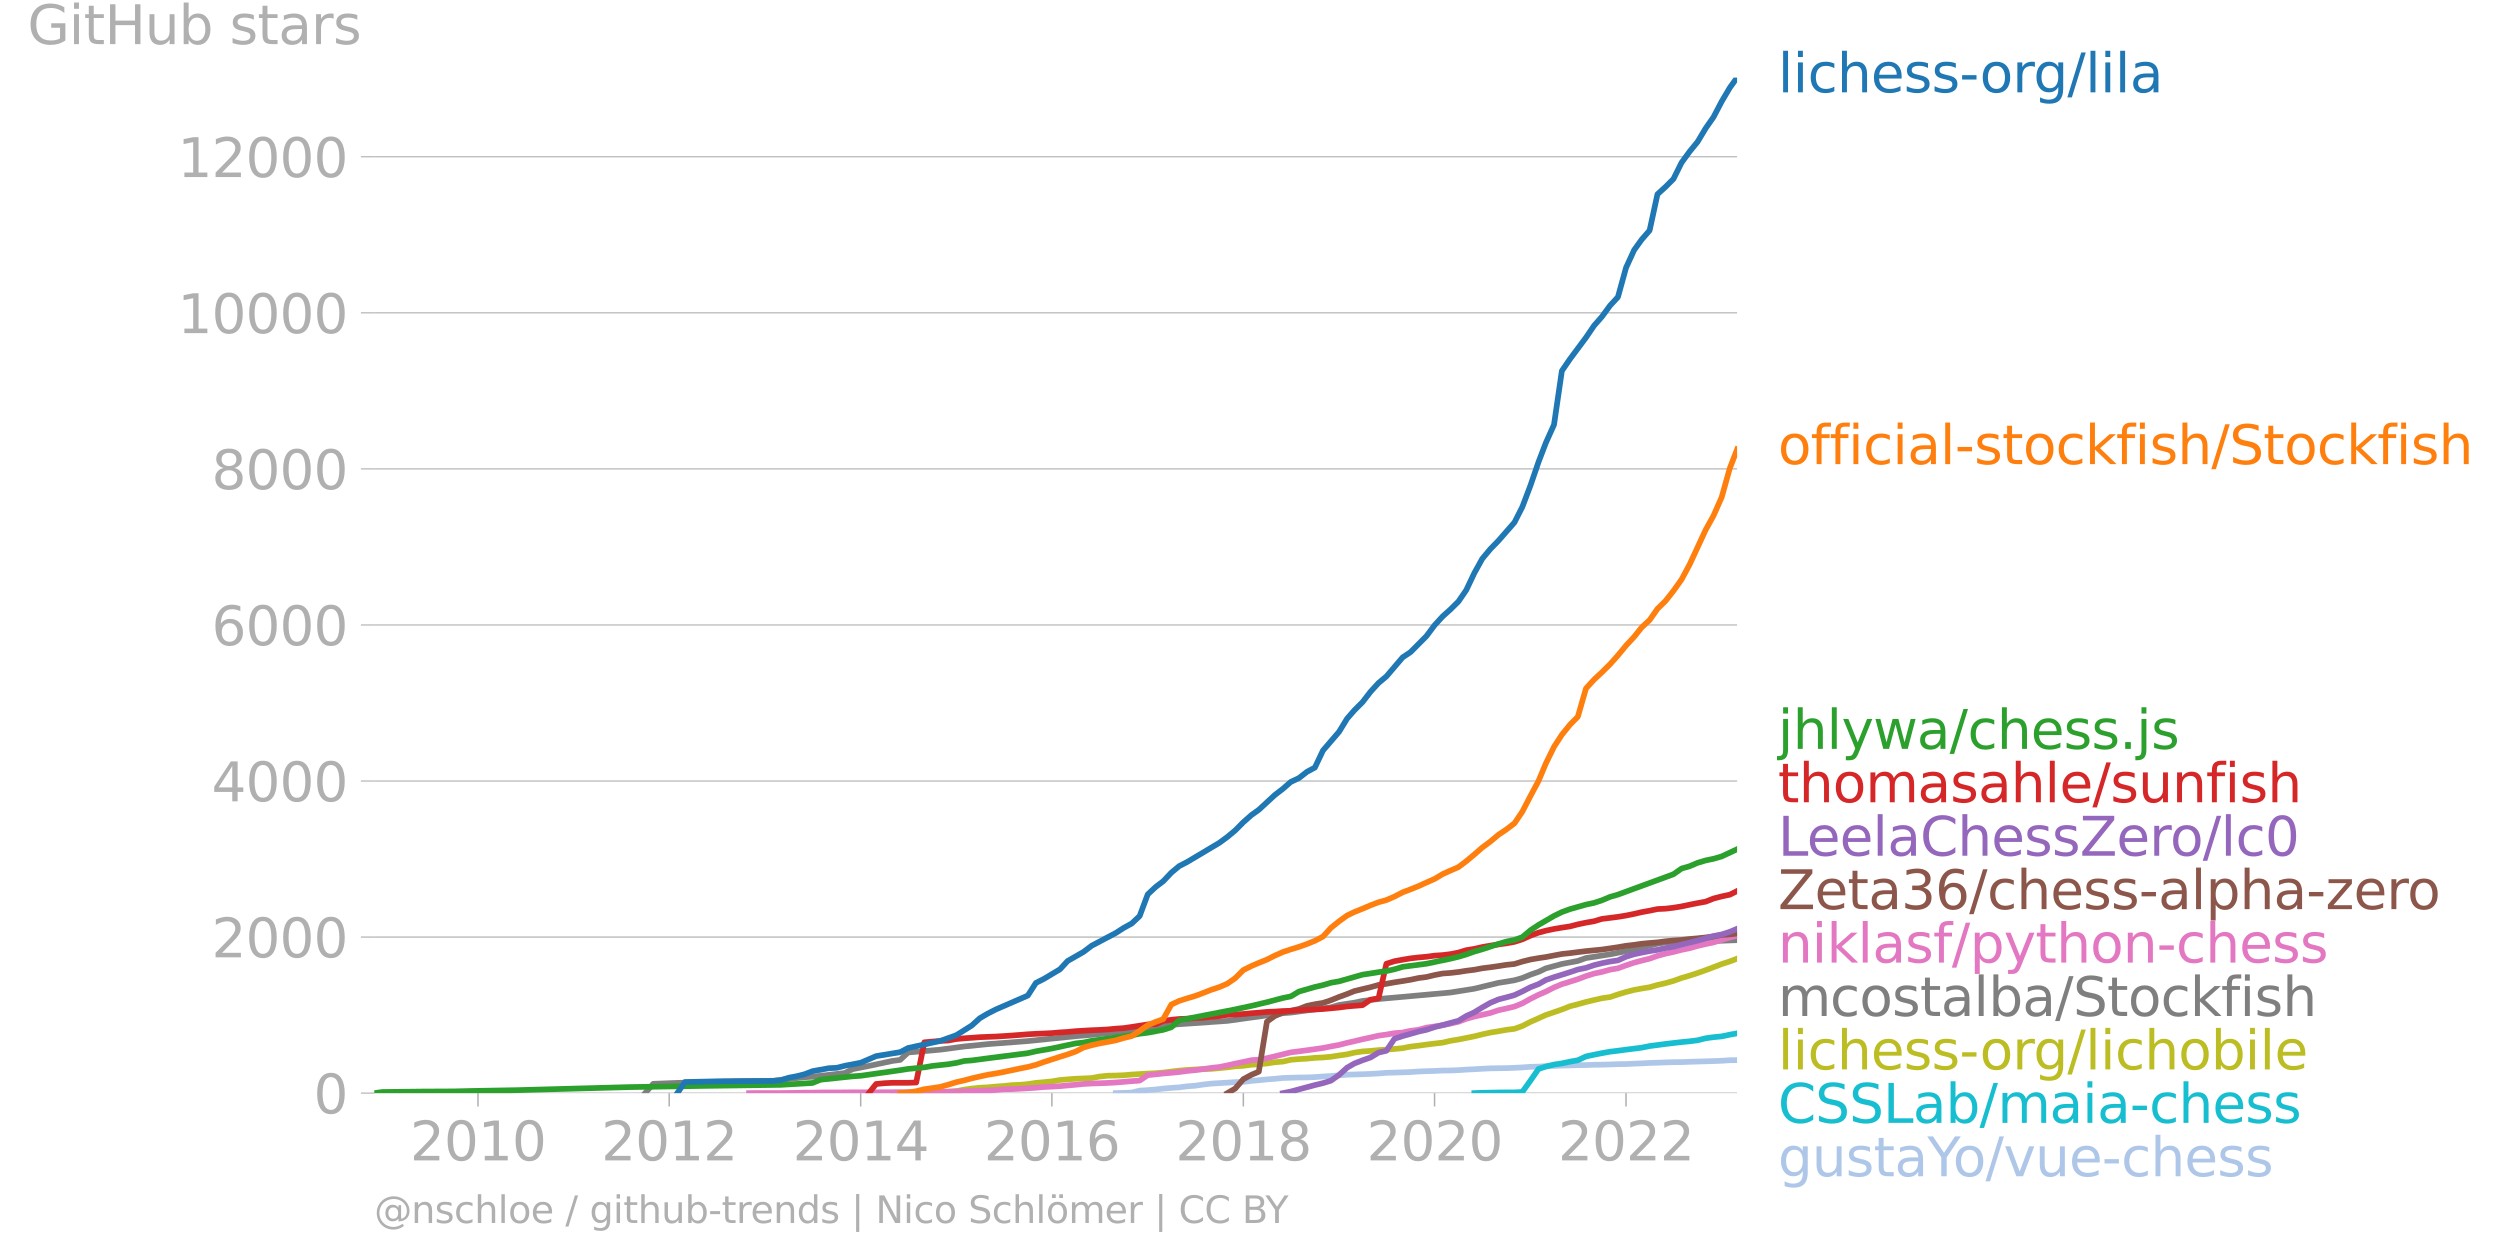 <svg xmlns="http://www.w3.org/2000/svg" xmlns:xlink="http://www.w3.org/1999/xlink" width="873.479" height="439.962" viewBox="0 0 655.109 329.972"><defs><style>*{stroke-linejoin:round;stroke-linecap:butt}</style></defs><g id="figure_1"><path id="patch_1" d="M0 329.972h655.109V0H0v329.972z" style="fill:none"/><g id="axes_1"><path id="patch_2" d="M98.073 286.445h357.12V20.333H98.073v266.112z" style="fill:none"/><g id="matplotlib.axis_1"><g id="xtick_1"><g id="line2d_1"><defs><path id="m2361d79cf8" d="M0 0v3.5" style="stroke:#b0b0b0;stroke-width:.4"/></defs><use xlink:href="#m2361d79cf8" x="125.254" y="286.445" style="fill:#b0b0b0;stroke:#b0b0b0;stroke-width:.4"/></g><g id="text_1" style="fill:#b0b0b0" transform="matrix(.14 0 0 -.14 107.439 304.082)"><defs><path id="DejaVuSans-32" d="M1228 531h2203V0H469v531q359 372 979 998 621 627 780 809 303 340 423 576 121 236 121 464 0 372-261 606-261 235-680 235-297 0-627-103-329-103-704-313v638q381 153 712 231 332 78 607 78 725 0 1156-363 431-362 431-968 0-288-108-546-107-257-392-607-78-91-497-524-418-433-1181-1211z" transform="scale(.016)"/><path id="DejaVuSans-30" d="M2034 4250q-487 0-733-480-245-479-245-1442 0-959 245-1439 246-480 733-480 491 0 736 480 246 480 246 1439 0 963-246 1442-245 480-736 480zm0 500q785 0 1199-621 414-620 414-1801 0-1178-414-1799Q2819-91 2034-91q-784 0-1198 620-414 621-414 1799 0 1181 414 1801 414 621 1198 621z" transform="scale(.016)"/><path id="DejaVuSans-31" d="M794 531h1031v3560L703 3866v575l1116 225h631V531h1031V0H794v531z" transform="scale(.016)"/></defs><use xlink:href="#DejaVuSans-32"/><use xlink:href="#DejaVuSans-30" x="63.623"/><use xlink:href="#DejaVuSans-31" x="127.246"/><use xlink:href="#DejaVuSans-30" x="190.869"/></g></g><g id="xtick_2"><use xlink:href="#m2361d79cf8" id="line2d_2" x="175.359" y="286.445" style="fill:#b0b0b0;stroke:#b0b0b0;stroke-width:.4"/><g id="text_2" style="fill:#b0b0b0" transform="matrix(.14 0 0 -.14 157.544 304.082)"><use xlink:href="#DejaVuSans-32"/><use xlink:href="#DejaVuSans-30" x="63.623"/><use xlink:href="#DejaVuSans-31" x="127.246"/><use xlink:href="#DejaVuSans-32" x="190.869"/></g></g><g id="xtick_3"><use xlink:href="#m2361d79cf8" id="line2d_3" x="225.533" y="286.445" style="fill:#b0b0b0;stroke:#b0b0b0;stroke-width:.4"/><g id="text_3" style="fill:#b0b0b0" transform="matrix(.14 0 0 -.14 207.718 304.082)"><defs><path id="DejaVuSans-34" d="M2419 4116 825 1625h1594v2491zm-166 550h794V1625h666v-525h-666V0h-628v1100H313v609l1940 2957z" transform="scale(.016)"/></defs><use xlink:href="#DejaVuSans-32"/><use xlink:href="#DejaVuSans-30" x="63.623"/><use xlink:href="#DejaVuSans-31" x="127.246"/><use xlink:href="#DejaVuSans-34" x="190.869"/></g></g><g id="xtick_4"><use xlink:href="#m2361d79cf8" id="line2d_4" x="275.638" y="286.445" style="fill:#b0b0b0;stroke:#b0b0b0;stroke-width:.4"/><g id="text_4" style="fill:#b0b0b0" transform="matrix(.14 0 0 -.14 257.823 304.082)"><defs><path id="DejaVuSans-36" d="M2113 2584q-425 0-674-291-248-290-248-796 0-503 248-796 249-292 674-292t673 292q248 293 248 796 0 506-248 796-248 291-673 291zm1253 1979v-575q-238 112-480 171-242 60-480 60-625 0-955-422-329-422-376-1275 184 272 462 417 279 145 613 145 703 0 1111-427 408-426 408-1160 0-719-425-1154Q2819-91 2113-91q-810 0-1238 620-428 621-428 1799 0 1106 525 1764t1409 658q238 0 480-47t505-140z" transform="scale(.016)"/></defs><use xlink:href="#DejaVuSans-32"/><use xlink:href="#DejaVuSans-30" x="63.623"/><use xlink:href="#DejaVuSans-31" x="127.246"/><use xlink:href="#DejaVuSans-36" x="190.869"/></g></g><g id="xtick_5"><use xlink:href="#m2361d79cf8" id="line2d_5" x="325.812" y="286.445" style="fill:#b0b0b0;stroke:#b0b0b0;stroke-width:.4"/><g id="text_5" style="fill:#b0b0b0" transform="matrix(.14 0 0 -.14 307.997 304.082)"><defs><path id="DejaVuSans-38" d="M2034 2216q-450 0-708-241-257-241-257-662 0-422 257-663 258-241 708-241t709 242q260 243 260 662 0 421-258 662-257 241-711 241zm-631 268q-406 100-633 378-226 279-226 679 0 559 398 884 399 325 1092 325 697 0 1094-325t397-884q0-400-227-679-226-278-629-378 456-106 710-416 255-309 255-755 0-679-414-1042Q2806-91 2034-91q-771 0-1186 362-414 363-414 1042 0 446 256 755 257 310 713 416zm-231 997q0-362 226-565 227-203 636-203 407 0 636 203 230 203 230 565 0 363-230 566-229 203-636 203-409 0-636-203-226-203-226-566z" transform="scale(.016)"/></defs><use xlink:href="#DejaVuSans-32"/><use xlink:href="#DejaVuSans-30" x="63.623"/><use xlink:href="#DejaVuSans-31" x="127.246"/><use xlink:href="#DejaVuSans-38" x="190.869"/></g></g><g id="xtick_6"><use xlink:href="#m2361d79cf8" id="line2d_6" x="375.917" y="286.445" style="fill:#b0b0b0;stroke:#b0b0b0;stroke-width:.4"/><g id="text_6" style="fill:#b0b0b0" transform="matrix(.14 0 0 -.14 358.102 304.082)"><use xlink:href="#DejaVuSans-32"/><use xlink:href="#DejaVuSans-30" x="63.623"/><use xlink:href="#DejaVuSans-32" x="127.246"/><use xlink:href="#DejaVuSans-30" x="190.869"/></g></g><g id="xtick_7"><use xlink:href="#m2361d79cf8" id="line2d_7" x="426.091" y="286.445" style="fill:#b0b0b0;stroke:#b0b0b0;stroke-width:.4"/><g id="text_7" style="fill:#b0b0b0" transform="matrix(.14 0 0 -.14 408.276 304.082)"><use xlink:href="#DejaVuSans-32"/><use xlink:href="#DejaVuSans-30" x="63.623"/><use xlink:href="#DejaVuSans-32" x="127.246"/><use xlink:href="#DejaVuSans-32" x="190.869"/></g></g></g><g id="matplotlib.axis_2"><g id="ytick_1"><path id="line2d_8" d="M98.073 286.445h357.12" clip-path="url(#p857002153f)" style="fill:none;stroke:#b0b0b0;stroke-width:.3;stroke-linecap:square"/><g id="line2d_9"><defs><path id="m595466021c" d="M0 0h-3.5" style="stroke:#b0b0b0;stroke-width:.3"/></defs><use xlink:href="#m595466021c" x="98.073" y="286.445" style="fill:#b0b0b0;stroke:#b0b0b0;stroke-width:.3"/></g><use xlink:href="#DejaVuSans-30" id="text_8" style="fill:#b0b0b0" transform="matrix(.14 0 0 -.14 82.166 291.764)"/></g><g id="ytick_2"><path id="line2d_10" d="M98.073 245.552h357.12" clip-path="url(#p857002153f)" style="fill:none;stroke:#b0b0b0;stroke-width:.3;stroke-linecap:square"/><use xlink:href="#m595466021c" id="line2d_11" x="98.073" y="245.552" style="fill:#b0b0b0;stroke:#b0b0b0;stroke-width:.3"/><g id="text_9" style="fill:#b0b0b0" transform="matrix(.14 0 0 -.14 55.443 250.87)"><use xlink:href="#DejaVuSans-32"/><use xlink:href="#DejaVuSans-30" x="63.623"/><use xlink:href="#DejaVuSans-30" x="127.246"/><use xlink:href="#DejaVuSans-30" x="190.869"/></g></g><g id="ytick_3"><path id="line2d_12" d="M98.073 204.658h357.12" clip-path="url(#p857002153f)" style="fill:none;stroke:#b0b0b0;stroke-width:.3;stroke-linecap:square"/><use xlink:href="#m595466021c" id="line2d_13" x="98.073" y="204.658" style="fill:#b0b0b0;stroke:#b0b0b0;stroke-width:.3"/><g id="text_10" style="fill:#b0b0b0" transform="matrix(.14 0 0 -.14 55.443 209.977)"><use xlink:href="#DejaVuSans-34"/><use xlink:href="#DejaVuSans-30" x="63.623"/><use xlink:href="#DejaVuSans-30" x="127.246"/><use xlink:href="#DejaVuSans-30" x="190.869"/></g></g><g id="ytick_4"><path id="line2d_14" d="M98.073 163.765h357.12" clip-path="url(#p857002153f)" style="fill:none;stroke:#b0b0b0;stroke-width:.3;stroke-linecap:square"/><use xlink:href="#m595466021c" id="line2d_15" x="98.073" y="163.765" style="fill:#b0b0b0;stroke:#b0b0b0;stroke-width:.3"/><g id="text_11" style="fill:#b0b0b0" transform="matrix(.14 0 0 -.14 55.443 169.084)"><use xlink:href="#DejaVuSans-36"/><use xlink:href="#DejaVuSans-30" x="63.623"/><use xlink:href="#DejaVuSans-30" x="127.246"/><use xlink:href="#DejaVuSans-30" x="190.869"/></g></g><g id="ytick_5"><path id="line2d_16" d="M98.073 122.872h357.12" clip-path="url(#p857002153f)" style="fill:none;stroke:#b0b0b0;stroke-width:.3;stroke-linecap:square"/><use xlink:href="#m595466021c" id="line2d_17" x="98.073" y="122.872" style="fill:#b0b0b0;stroke:#b0b0b0;stroke-width:.3"/><g id="text_12" style="fill:#b0b0b0" transform="matrix(.14 0 0 -.14 55.443 128.191)"><use xlink:href="#DejaVuSans-38"/><use xlink:href="#DejaVuSans-30" x="63.623"/><use xlink:href="#DejaVuSans-30" x="127.246"/><use xlink:href="#DejaVuSans-30" x="190.869"/></g></g><g id="ytick_6"><path id="line2d_18" d="M98.073 81.979h357.12" clip-path="url(#p857002153f)" style="fill:none;stroke:#b0b0b0;stroke-width:.3;stroke-linecap:square"/><use xlink:href="#m595466021c" id="line2d_19" x="98.073" y="81.979" style="fill:#b0b0b0;stroke:#b0b0b0;stroke-width:.3"/><g id="text_13" style="fill:#b0b0b0" transform="matrix(.14 0 0 -.14 46.536 87.298)"><use xlink:href="#DejaVuSans-31"/><use xlink:href="#DejaVuSans-30" x="63.623"/><use xlink:href="#DejaVuSans-30" x="127.246"/><use xlink:href="#DejaVuSans-30" x="190.869"/><use xlink:href="#DejaVuSans-30" x="254.492"/></g></g><g id="ytick_7"><path id="line2d_20" d="M98.073 41.086h357.12" clip-path="url(#p857002153f)" style="fill:none;stroke:#b0b0b0;stroke-width:.3;stroke-linecap:square"/><use xlink:href="#m595466021c" id="line2d_21" x="98.073" y="41.086" style="fill:#b0b0b0;stroke:#b0b0b0;stroke-width:.3"/><g id="text_14" style="fill:#b0b0b0" transform="matrix(.14 0 0 -.14 46.536 46.405)"><use xlink:href="#DejaVuSans-31"/><use xlink:href="#DejaVuSans-32" x="63.623"/><use xlink:href="#DejaVuSans-30" x="127.246"/><use xlink:href="#DejaVuSans-30" x="190.869"/><use xlink:href="#DejaVuSans-30" x="254.492"/></g></g><g id="text_15" style="fill:#b0b0b0" transform="matrix(.14 0 0 -.14 7.2 11.563)"><defs><path id="DejaVuSans-47" d="M3809 666v1253H2778v519h1656V434q-365-259-806-392-440-133-940-133-1094 0-1712 639-617 640-617 1780 0 1144 617 1783 618 639 1712 639 456 0 867-113 411-112 758-331v-672q-350 297-744 447t-828 150q-857 0-1287-478-429-478-429-1425 0-944 429-1422 430-478 1287-478 334 0 596 58 263 58 472 180z" transform="scale(.016)"/><path id="DejaVuSans-69" d="M603 3500h575V0H603v3500zm0 1363h575v-729H603v729z" transform="scale(.016)"/><path id="DejaVuSans-74" d="M1172 4494v-994h1184v-447H1172V1153q0-428 117-550t477-122h590V0h-590q-666 0-919 248-253 249-253 905v1900H172v447h422v994h578z" transform="scale(.016)"/><path id="DejaVuSans-48" d="M628 4666h631V2753h2294v1913h631V0h-631v2222H1259V0H628v4666z" transform="scale(.016)"/><path id="DejaVuSans-75" d="M544 1381v2119h575V1403q0-497 193-746 194-248 582-248 465 0 735 297 271 297 271 810v1984h575V0h-575v538q-209-319-486-474-276-155-642-155-603 0-916 375-312 375-312 1097zm1447 2203z" transform="scale(.016)"/><path id="DejaVuSans-62" d="M3116 1747q0 634-261 995t-717 361q-457 0-718-361t-261-995q0-634 261-995t718-361q456 0 717 361t261 995zM1159 2969q182 312 458 463 277 152 661 152 638 0 1036-506 399-506 399-1331T3314 415Q2916-91 2278-91q-384 0-661 152-276 152-458 464V0H581v4863h578V2969z" transform="scale(.016)"/><path id="DejaVuSans-73" d="M2834 3397v-544q-243 125-506 187-262 63-544 63-428 0-642-131t-214-394q0-200 153-314t616-217l197-44q612-131 870-370t258-667q0-488-386-773Q2250-91 1575-91q-281 0-586 55T347 128v594q319-166 628-249 309-82 613-82 406 0 624 139 219 139 219 392 0 234-158 359-157 125-692 241l-200 47q-534 112-772 345-237 233-237 639 0 494 350 762 350 269 994 269 318 0 599-47 282-46 519-140z" transform="scale(.016)"/><path id="DejaVuSans-61" d="M2194 1759q-697 0-966-159t-269-544q0-306 202-486 202-179 548-179 479 0 768 339t289 901v128h-572zm1147 238V0h-575v531q-197-318-491-470T1556-91q-537 0-855 302-317 302-317 808 0 590 395 890 396 300 1180 300h807v57q0 397-261 614t-733 217q-300 0-585-72-284-72-546-216v532q315 122 612 182 297 61 578 61 760 0 1135-394 375-393 375-1193z" transform="scale(.016)"/><path id="DejaVuSans-72" d="M2631 2963q-97 56-211 82-114 27-251 27-488 0-749-317t-261-911V0H581v3500h578v-544q182 319 472 473 291 155 707 155 59 0 131-8 72-7 159-23l3-590z" transform="scale(.016)"/></defs><use xlink:href="#DejaVuSans-47"/><use xlink:href="#DejaVuSans-69" x="77.49"/><use xlink:href="#DejaVuSans-74" x="105.273"/><use xlink:href="#DejaVuSans-48" x="144.482"/><use xlink:href="#DejaVuSans-75" x="219.678"/><use xlink:href="#DejaVuSans-62" x="283.057"/><use xlink:href="#DejaVuSans-20" x="346.533"/><use xlink:href="#DejaVuSans-73" x="378.32"/><use xlink:href="#DejaVuSans-74" x="430.42"/><use xlink:href="#DejaVuSans-61" x="469.629"/><use xlink:href="#DejaVuSans-72" x="530.908"/><use xlink:href="#DejaVuSans-73" x="572.021"/></g></g><path id="line2d_22" d="m292.385 286.445 2.06-.062 2.127-.081 2.06-.512 2.127-.122 2.128-.184 1.922-.225 2.128-.184 2.059-.143 2.127-.266 2.06-.164 2.127-.306 2.128-.246 2.06-.123 2.127-.122 2.059-.143 2.128-.062 2.128-.265 1.921-.164 2.128-.225 2.06-.143 2.127-.225 2.06-.061 2.127-.062 2.128-.02 2.059-.082 2.128-.163 2.059-.123 2.127-.184 2.128-.164 1.922-.061 2.128-.061 2.059-.082 2.128-.123 2.059-.163 2.128-.062 2.127-.061 2.06-.082 2.127-.143 2.06-.082 2.127-.061 2.128-.102 1.99-.02 2.128-.083 2.06-.143 2.127-.102 2.059-.123 2.128-.102 2.128-.04 2.059-.021 2.127-.082 2.06-.102 2.127-.164 2.128-.04 1.922-.144 2.128-.04 2.059-.103 2.128-.04 2.059-.062 2.127-.02 2.128-.082 2.06-.02 2.127-.062 2.06-.082 2.127-.02 2.128-.103 1.922-.082 2.127-.102 2.06-.061 2.127-.082 2.06-.061 2.127-.02 2.128-.082 2.059-.062 2.128-.061 2.059-.061 2.128-.082 2.127-.143 1.922-.02" clip-path="url(#p857002153f)" style="fill:none;stroke:#aec7e8;stroke-width:1.5;stroke-linecap:square"/><path id="line2d_23" d="m386.35 286.445 2.059-.082 2.128-.041 2.128-.04 2.059-.021h2.127l2.06-.123 2.127-2.965 2.128-3.067 1.922-.613 2.128-.532 2.059-.307 2.128-.45 2.059-.367 2.127-1.002 2.128-.45 2.06-.409 2.127-.388 2.06-.246 2.127-.286 2.128-.266 1.922-.245 2.127-.43 2.06-.265 2.127-.287 2.06-.245 2.127-.245 2.128-.205 2.059-.266 2.128-.531 2.059-.287 2.128-.204 2.127-.45 1.922-.347" clip-path="url(#p857002153f)" style="fill:none;stroke:#17becf;stroke-width:1.5;stroke-linecap:square"/><path id="line2d_24" d="m233.77 286.445 2.127-.082 2.059-.061 2.128-.041 2.128-.082 2.059-.062h2.127l2.06-.02 2.127-.164 2.128-.408 1.922-.266 2.128-.225 2.059-.102 2.127-.205 2.06-.143 2.127-.225 2.128-.082 2.06-.184 2.127-.327 2.06-.184 2.127-.204 2.128-.368 1.99-.164 2.128-.164 2.059-.081 2.128-.103 2.059-.388 2.128-.225 2.127-.04 2.06-.083 2.127-.184 2.06-.122 2.127-.123 2.128-.102 1.922-.164 2.128-.266 2.059-.245 2.127-.184 2.06-.123 2.127-.081 2.128-.082 2.06-.184 2.127-.205 2.059-.286 2.128-.123 2.128-.286 1.921-.123 2.128-.204 2.06-.327 2.127-.164 2.06-.47 2.127-.184 2.128-.123 2.059-.204 2.128-.102 2.059-.184 2.127-.328 2.128-.306 1.922-.45 2.128-.307 2.059-.143 2.128-.204 2.059-.123 2.128-.184 2.127-.205 2.06-.409 2.127-.245 2.06-.286 2.127-.266 2.128-.245 1.99-.47 2.128-.348 2.06-.41 2.127-.428 2.059-.512 2.128-.47 2.128-.347 2.059-.369 2.127-.265 2.06-.736 2.127-1.084 2.128-.94 1.922-.88 2.128-.715 2.059-.716 2.128-.838 2.059-.532 2.127-.593 2.128-.511 2.06-.47 2.127-.307 2.06-.695 2.127-.634 2.128-.552 1.922-.348 2.127-.347 2.06-.593 2.127-.491 2.06-.573 2.127-.776 2.128-.614 2.059-.675 2.128-.756 2.059-.777 2.128-.818 2.127-.695 1.922-.736" clip-path="url(#p857002153f)" style="fill:none;stroke:#bcbd22;stroke-width:1.5;stroke-linecap:square"/><g id="text_16" style="fill:#1f77b4" transform="matrix(.14 0 0 -.14 465.907 24.196)"><defs><path id="DejaVuSans-6c" d="M603 4863h575V0H603v4863z" transform="scale(.016)"/><path id="DejaVuSans-63" d="M3122 3366v-538q-244 135-489 202t-495 67q-560 0-870-355-309-354-309-995t309-996q310-354 870-354 250 0 495 67t489 202V134Q2881 22 2623-34q-257-57-548-57-791 0-1257 497-465 497-465 1341 0 856 470 1346 471 491 1290 491 265 0 518-55 253-54 491-163z" transform="scale(.016)"/><path id="DejaVuSans-68" d="M3513 2113V0h-575v2094q0 497-194 743-194 247-581 247-466 0-735-297-269-296-269-809V0H581v4863h578V2956q207 316 486 472 280 156 646 156 603 0 912-373 310-373 310-1098z" transform="scale(.016)"/><path id="DejaVuSans-65" d="M3597 1894v-281H953q38-594 358-905t892-311q331 0 642 81t618 244V178Q3153 47 2828-22t-659-69q-838 0-1327 487-489 488-489 1320 0 859 464 1363 464 505 1252 505 706 0 1117-455 411-454 411-1235zm-575 169q-6 471-264 752-258 282-683 282-481 0-770-272t-333-766l2050 4z" transform="scale(.016)"/><path id="DejaVuSans-2d" d="M313 2009h1684v-512H313v512z" transform="scale(.016)"/><path id="DejaVuSans-6f" d="M1959 3097q-462 0-731-361t-269-989q0-628 267-989 268-361 733-361 460 0 728 362 269 363 269 988 0 622-269 986-268 364-728 364zm0 487q750 0 1178-488 429-487 429-1349 0-859-429-1349Q2709-91 1959-91q-753 0-1180 489-426 490-426 1349 0 862 426 1349 427 488 1180 488z" transform="scale(.016)"/><path id="DejaVuSans-67" d="M2906 1791q0 625-258 968-257 344-723 344-462 0-720-344-258-343-258-968 0-622 258-966t720-344q466 0 723 344 258 344 258 966zm575-1357q0-893-397-1329-396-436-1215-436-303 0-572 45t-522 139v559q253-137 500-202 247-66 503-66 566 0 847 295t281 892v285q-178-310-456-463T1784 0Q1141 0 747 490 353 981 353 1791q0 812 394 1302 394 491 1037 491 388 0 666-153t456-462v531h575V434z" transform="scale(.016)"/><path id="DejaVuSans-2f" d="M1625 4666h531L531-594H0l1625 5260z" transform="scale(.016)"/></defs><use xlink:href="#DejaVuSans-6c"/><use xlink:href="#DejaVuSans-69" x="27.783"/><use xlink:href="#DejaVuSans-63" x="55.566"/><use xlink:href="#DejaVuSans-68" x="110.547"/><use xlink:href="#DejaVuSans-65" x="173.926"/><use xlink:href="#DejaVuSans-73" x="235.449"/><use xlink:href="#DejaVuSans-73" x="287.549"/><use xlink:href="#DejaVuSans-2d" x="339.648"/><use xlink:href="#DejaVuSans-6f" x="377.607"/><use xlink:href="#DejaVuSans-72" x="438.789"/><use xlink:href="#DejaVuSans-67" x="478.152"/><use xlink:href="#DejaVuSans-2f" x="541.629"/><use xlink:href="#DejaVuSans-6c" x="575.32"/><use xlink:href="#DejaVuSans-69" x="603.104"/><use xlink:href="#DejaVuSans-6c" x="630.887"/><use xlink:href="#DejaVuSans-61" x="658.67"/></g><g id="text_17" style="fill:#ff7f0e" transform="matrix(.14 0 0 -.14 465.907 121.624)"><defs><path id="DejaVuSans-66" d="M2375 4863v-479h-550q-309 0-430-125-120-125-120-450v-309h947v-447h-947V0H697v3053H147v447h550v244q0 584 272 851 272 268 862 268h544z" transform="scale(.016)"/><path id="DejaVuSans-6b" d="M581 4863h578V1991l1716 1509h734L1753 1863 3688 0h-750L1159 1709V0H581v4863z" transform="scale(.016)"/><path id="DejaVuSans-53" d="M3425 4513v-616q-359 172-678 256-319 85-616 85-515 0-795-200t-280-569q0-310 186-468 186-157 705-254l381-78q706-135 1042-474t336-907q0-679-455-1029Q2797-91 1919-91q-331 0-705 75-373 75-773 222v650q384-215 753-325 369-109 725-109 540 0 834 212 294 213 294 607 0 343-211 537t-692 291l-385 75q-706 140-1022 440-315 300-315 835 0 619 436 975t1201 356q329 0 669-60 341-59 697-177z" transform="scale(.016)"/></defs><use xlink:href="#DejaVuSans-6f"/><use xlink:href="#DejaVuSans-66" x="61.182"/><use xlink:href="#DejaVuSans-66" x="96.387"/><use xlink:href="#DejaVuSans-69" x="131.592"/><use xlink:href="#DejaVuSans-63" x="159.375"/><use xlink:href="#DejaVuSans-69" x="214.355"/><use xlink:href="#DejaVuSans-61" x="242.139"/><use xlink:href="#DejaVuSans-6c" x="303.418"/><use xlink:href="#DejaVuSans-2d" x="331.201"/><use xlink:href="#DejaVuSans-73" x="367.285"/><use xlink:href="#DejaVuSans-74" x="419.385"/><use xlink:href="#DejaVuSans-6f" x="458.594"/><use xlink:href="#DejaVuSans-63" x="519.775"/><use xlink:href="#DejaVuSans-6b" x="574.756"/><use xlink:href="#DejaVuSans-66" x="632.666"/><use xlink:href="#DejaVuSans-69" x="667.871"/><use xlink:href="#DejaVuSans-73" x="695.654"/><use xlink:href="#DejaVuSans-68" x="747.754"/><use xlink:href="#DejaVuSans-2f" x="811.133"/><use xlink:href="#DejaVuSans-53" x="844.824"/><use xlink:href="#DejaVuSans-74" x="908.301"/><use xlink:href="#DejaVuSans-6f" x="947.51"/><use xlink:href="#DejaVuSans-63" x="1008.691"/><use xlink:href="#DejaVuSans-6b" x="1063.672"/><use xlink:href="#DejaVuSans-66" x="1121.582"/><use xlink:href="#DejaVuSans-69" x="1156.787"/><use xlink:href="#DejaVuSans-73" x="1184.57"/><use xlink:href="#DejaVuSans-68" x="1236.67"/></g><g id="text_18" style="fill:#2ca02c" transform="matrix(.14 0 0 -.14 465.907 196.236)"><defs><path id="DejaVuSans-6a" d="M603 3500h575V-63q0-668-255-968-254-300-820-300h-219v487H38q328 0 446 152Q603-541 603-63v3563zm0 1363h575v-729H603v729z" transform="scale(.016)"/><path id="DejaVuSans-79" d="M2059-325q-243-625-475-815-231-191-618-191H506v481h338q237 0 368 113 132 112 291 531l103 262L191 3500h609L1894 763l1094 2737h609L2059-325z" transform="scale(.016)"/><path id="DejaVuSans-77" d="M269 3500h575l719-2731 715 2731h678l719-2731 716 2731h575L4050 0h-678l-753 2869L1863 0h-679L269 3500z" transform="scale(.016)"/><path id="DejaVuSans-2e" d="M684 794h660V0H684v794z" transform="scale(.016)"/></defs><use xlink:href="#DejaVuSans-6a"/><use xlink:href="#DejaVuSans-68" x="27.783"/><use xlink:href="#DejaVuSans-6c" x="91.162"/><use xlink:href="#DejaVuSans-79" x="118.945"/><use xlink:href="#DejaVuSans-77" x="178.125"/><use xlink:href="#DejaVuSans-61" x="259.912"/><use xlink:href="#DejaVuSans-2f" x="321.191"/><use xlink:href="#DejaVuSans-63" x="354.883"/><use xlink:href="#DejaVuSans-68" x="409.863"/><use xlink:href="#DejaVuSans-65" x="473.242"/><use xlink:href="#DejaVuSans-73" x="534.766"/><use xlink:href="#DejaVuSans-73" x="586.865"/><use xlink:href="#DejaVuSans-2e" x="638.965"/><use xlink:href="#DejaVuSans-6a" x="670.752"/><use xlink:href="#DejaVuSans-73" x="698.535"/></g><g id="text_19" style="fill:#d62728" transform="matrix(.14 0 0 -.14 465.907 210.236)"><defs><path id="DejaVuSans-6d" d="M3328 2828q216 388 516 572t706 184q547 0 844-383 297-382 297-1088V0h-578v2094q0 503-179 746-178 244-543 244-447 0-707-297-259-296-259-809V0h-578v2094q0 506-178 748t-550 242q-441 0-701-298-259-298-259-808V0H581v3500h578v-544q197 322 472 475t653 153q382 0 649-194 267-193 395-562z" transform="scale(.016)"/><path id="DejaVuSans-6e" d="M3513 2113V0h-575v2094q0 497-194 743-194 247-581 247-466 0-735-297-269-296-269-809V0H581v3500h578v-544q207 316 486 472 280 156 646 156 603 0 912-373 310-373 310-1098z" transform="scale(.016)"/></defs><use xlink:href="#DejaVuSans-74"/><use xlink:href="#DejaVuSans-68" x="39.209"/><use xlink:href="#DejaVuSans-6f" x="102.588"/><use xlink:href="#DejaVuSans-6d" x="163.77"/><use xlink:href="#DejaVuSans-61" x="261.182"/><use xlink:href="#DejaVuSans-73" x="322.461"/><use xlink:href="#DejaVuSans-61" x="374.561"/><use xlink:href="#DejaVuSans-68" x="435.84"/><use xlink:href="#DejaVuSans-6c" x="499.219"/><use xlink:href="#DejaVuSans-65" x="527.002"/><use xlink:href="#DejaVuSans-2f" x="588.525"/><use xlink:href="#DejaVuSans-73" x="622.217"/><use xlink:href="#DejaVuSans-75" x="674.316"/><use xlink:href="#DejaVuSans-6e" x="737.695"/><use xlink:href="#DejaVuSans-66" x="801.074"/><use xlink:href="#DejaVuSans-69" x="836.279"/><use xlink:href="#DejaVuSans-73" x="864.063"/><use xlink:href="#DejaVuSans-68" x="916.162"/></g><g id="text_20" style="fill:#9467bd" transform="matrix(.14 0 0 -.14 465.907 224.236)"><defs><path id="DejaVuSans-4c" d="M628 4666h631V531h2272V0H628v4666z" transform="scale(.016)"/><path id="DejaVuSans-43" d="M4122 4306v-665q-319 297-680 443-361 147-767 147-800 0-1225-489t-425-1414q0-922 425-1411t1225-489q406 0 767 147t680 444V359q-331-225-702-338-370-112-782-112-1060 0-1670 648-609 649-609 1771 0 1125 609 1773 610 649 1670 649 418 0 788-111 371-111 696-333z" transform="scale(.016)"/><path id="DejaVuSans-5a" d="M359 4666h3666v-482L1075 531h3022V0H288v481l2950 3653H359v532z" transform="scale(.016)"/></defs><use xlink:href="#DejaVuSans-4c"/><use xlink:href="#DejaVuSans-65" x="53.963"/><use xlink:href="#DejaVuSans-65" x="115.486"/><use xlink:href="#DejaVuSans-6c" x="177.01"/><use xlink:href="#DejaVuSans-61" x="204.793"/><use xlink:href="#DejaVuSans-43" x="266.072"/><use xlink:href="#DejaVuSans-68" x="335.896"/><use xlink:href="#DejaVuSans-65" x="399.275"/><use xlink:href="#DejaVuSans-73" x="460.799"/><use xlink:href="#DejaVuSans-73" x="512.898"/><use xlink:href="#DejaVuSans-5a" x="564.998"/><use xlink:href="#DejaVuSans-65" x="633.504"/><use xlink:href="#DejaVuSans-72" x="695.027"/><use xlink:href="#DejaVuSans-6f" x="733.891"/><use xlink:href="#DejaVuSans-2f" x="795.072"/><use xlink:href="#DejaVuSans-6c" x="828.764"/><use xlink:href="#DejaVuSans-63" x="856.547"/><use xlink:href="#DejaVuSans-30" x="911.527"/></g><g id="text_21" style="fill:#8c564b" transform="matrix(.14 0 0 -.14 465.907 238.236)"><defs><path id="DejaVuSans-33" d="M2597 2516q453-97 707-404 255-306 255-756 0-690-475-1069Q2609-91 1734-91q-293 0-604 58T488 141v609q262-153 574-231 313-78 654-78 593 0 904 234t311 681q0 413-289 645-289 233-804 233h-544v519h569q465 0 712 186t247 536q0 359-255 551-254 193-729 193-260 0-557-57-297-56-653-174v562q360 100 674 150t592 50q719 0 1137-327 419-326 419-882 0-388-222-655t-631-370z" transform="scale(.016)"/><path id="DejaVuSans-70" d="M1159 525v-1856H581v4831h578v-531q182 312 458 463 277 152 661 152 638 0 1036-506 399-506 399-1331T3314 415Q2916-91 2278-91q-384 0-661 152-276 152-458 464zm1957 1222q0 634-261 995t-717 361q-457 0-718-361t-261-995q0-634 261-995t718-361q456 0 717 361t261 995z" transform="scale(.016)"/><path id="DejaVuSans-7a" d="M353 3500h2731v-525L922 459h2162V0H275v525l2163 2516H353v459z" transform="scale(.016)"/></defs><use xlink:href="#DejaVuSans-5a"/><use xlink:href="#DejaVuSans-65" x="68.506"/><use xlink:href="#DejaVuSans-74" x="130.029"/><use xlink:href="#DejaVuSans-61" x="169.238"/><use xlink:href="#DejaVuSans-33" x="230.518"/><use xlink:href="#DejaVuSans-36" x="294.141"/><use xlink:href="#DejaVuSans-2f" x="357.764"/><use xlink:href="#DejaVuSans-63" x="391.455"/><use xlink:href="#DejaVuSans-68" x="446.436"/><use xlink:href="#DejaVuSans-65" x="509.814"/><use xlink:href="#DejaVuSans-73" x="571.338"/><use xlink:href="#DejaVuSans-73" x="623.438"/><use xlink:href="#DejaVuSans-2d" x="675.537"/><use xlink:href="#DejaVuSans-61" x="711.621"/><use xlink:href="#DejaVuSans-6c" x="772.9"/><use xlink:href="#DejaVuSans-70" x="800.684"/><use xlink:href="#DejaVuSans-68" x="864.16"/><use xlink:href="#DejaVuSans-61" x="927.539"/><use xlink:href="#DejaVuSans-2d" x="988.818"/><use xlink:href="#DejaVuSans-7a" x="1024.902"/><use xlink:href="#DejaVuSans-65" x="1077.393"/><use xlink:href="#DejaVuSans-72" x="1138.916"/><use xlink:href="#DejaVuSans-6f" x="1177.779"/></g><g id="text_22" style="fill:#e377c2" transform="matrix(.14 0 0 -.14 465.907 252.236)"><use xlink:href="#DejaVuSans-6e"/><use xlink:href="#DejaVuSans-69" x="63.379"/><use xlink:href="#DejaVuSans-6b" x="91.162"/><use xlink:href="#DejaVuSans-6c" x="149.072"/><use xlink:href="#DejaVuSans-61" x="176.855"/><use xlink:href="#DejaVuSans-73" x="238.135"/><use xlink:href="#DejaVuSans-66" x="290.234"/><use xlink:href="#DejaVuSans-2f" x="325.439"/><use xlink:href="#DejaVuSans-70" x="359.131"/><use xlink:href="#DejaVuSans-79" x="422.607"/><use xlink:href="#DejaVuSans-74" x="481.787"/><use xlink:href="#DejaVuSans-68" x="520.996"/><use xlink:href="#DejaVuSans-6f" x="584.375"/><use xlink:href="#DejaVuSans-6e" x="645.557"/><use xlink:href="#DejaVuSans-2d" x="708.936"/><use xlink:href="#DejaVuSans-63" x="745.02"/><use xlink:href="#DejaVuSans-68" x="800"/><use xlink:href="#DejaVuSans-65" x="863.379"/><use xlink:href="#DejaVuSans-73" x="924.902"/><use xlink:href="#DejaVuSans-73" x="977.002"/></g><g id="text_23" style="fill:#7f7f7f" transform="matrix(.14 0 0 -.14 465.907 266.236)"><use xlink:href="#DejaVuSans-6d"/><use xlink:href="#DejaVuSans-63" x="97.412"/><use xlink:href="#DejaVuSans-6f" x="152.393"/><use xlink:href="#DejaVuSans-73" x="213.574"/><use xlink:href="#DejaVuSans-74" x="265.674"/><use xlink:href="#DejaVuSans-61" x="304.883"/><use xlink:href="#DejaVuSans-6c" x="366.162"/><use xlink:href="#DejaVuSans-62" x="393.945"/><use xlink:href="#DejaVuSans-61" x="457.422"/><use xlink:href="#DejaVuSans-2f" x="518.701"/><use xlink:href="#DejaVuSans-53" x="552.393"/><use xlink:href="#DejaVuSans-74" x="615.869"/><use xlink:href="#DejaVuSans-6f" x="655.078"/><use xlink:href="#DejaVuSans-63" x="716.26"/><use xlink:href="#DejaVuSans-6b" x="771.24"/><use xlink:href="#DejaVuSans-66" x="829.15"/><use xlink:href="#DejaVuSans-69" x="864.355"/><use xlink:href="#DejaVuSans-73" x="892.139"/><use xlink:href="#DejaVuSans-68" x="944.238"/></g><g id="text_24" style="fill:#bcbd22" transform="matrix(.14 0 0 -.14 465.907 280.236)"><use xlink:href="#DejaVuSans-6c"/><use xlink:href="#DejaVuSans-69" x="27.783"/><use xlink:href="#DejaVuSans-63" x="55.566"/><use xlink:href="#DejaVuSans-68" x="110.547"/><use xlink:href="#DejaVuSans-65" x="173.926"/><use xlink:href="#DejaVuSans-73" x="235.449"/><use xlink:href="#DejaVuSans-73" x="287.549"/><use xlink:href="#DejaVuSans-2d" x="339.648"/><use xlink:href="#DejaVuSans-6f" x="377.607"/><use xlink:href="#DejaVuSans-72" x="438.789"/><use xlink:href="#DejaVuSans-67" x="478.152"/><use xlink:href="#DejaVuSans-2f" x="541.629"/><use xlink:href="#DejaVuSans-6c" x="575.32"/><use xlink:href="#DejaVuSans-69" x="603.104"/><use xlink:href="#DejaVuSans-63" x="630.887"/><use xlink:href="#DejaVuSans-68" x="685.867"/><use xlink:href="#DejaVuSans-6f" x="749.246"/><use xlink:href="#DejaVuSans-62" x="810.428"/><use xlink:href="#DejaVuSans-69" x="873.904"/><use xlink:href="#DejaVuSans-6c" x="901.688"/><use xlink:href="#DejaVuSans-65" x="929.471"/></g><g id="text_25" style="fill:#17becf" transform="matrix(.14 0 0 -.14 465.907 294.236)"><use xlink:href="#DejaVuSans-43"/><use xlink:href="#DejaVuSans-53" x="69.824"/><use xlink:href="#DejaVuSans-53" x="133.301"/><use xlink:href="#DejaVuSans-4c" x="196.777"/><use xlink:href="#DejaVuSans-61" x="252.49"/><use xlink:href="#DejaVuSans-62" x="313.77"/><use xlink:href="#DejaVuSans-2f" x="377.246"/><use xlink:href="#DejaVuSans-6d" x="410.938"/><use xlink:href="#DejaVuSans-61" x="508.35"/><use xlink:href="#DejaVuSans-69" x="569.629"/><use xlink:href="#DejaVuSans-61" x="597.412"/><use xlink:href="#DejaVuSans-2d" x="658.691"/><use xlink:href="#DejaVuSans-63" x="694.775"/><use xlink:href="#DejaVuSans-68" x="749.756"/><use xlink:href="#DejaVuSans-65" x="813.135"/><use xlink:href="#DejaVuSans-73" x="874.658"/><use xlink:href="#DejaVuSans-73" x="926.758"/></g><g id="text_26" style="fill:#aec7e8" transform="matrix(.14 0 0 -.14 465.907 308.236)"><defs><path id="DejaVuSans-59" d="M-13 4666h679l1293-1919 1285 1919h678L2272 2222V0h-634v2222L-13 4666z" transform="scale(.016)"/><path id="DejaVuSans-76" d="M191 3500h609L1894 563l1094 2937h609L2284 0h-781L191 3500z" transform="scale(.016)"/></defs><use xlink:href="#DejaVuSans-67"/><use xlink:href="#DejaVuSans-75" x="63.477"/><use xlink:href="#DejaVuSans-73" x="126.855"/><use xlink:href="#DejaVuSans-74" x="178.955"/><use xlink:href="#DejaVuSans-61" x="218.164"/><use xlink:href="#DejaVuSans-59" x="279.443"/><use xlink:href="#DejaVuSans-6f" x="327.277"/><use xlink:href="#DejaVuSans-2f" x="388.459"/><use xlink:href="#DejaVuSans-76" x="422.15"/><use xlink:href="#DejaVuSans-75" x="481.33"/><use xlink:href="#DejaVuSans-65" x="544.709"/><use xlink:href="#DejaVuSans-2d" x="606.232"/><use xlink:href="#DejaVuSans-63" x="642.316"/><use xlink:href="#DejaVuSans-68" x="697.297"/><use xlink:href="#DejaVuSans-65" x="760.676"/><use xlink:href="#DejaVuSans-73" x="822.199"/><use xlink:href="#DejaVuSans-73" x="874.299"/></g><g id="text_27" style="fill:#b0b0b0" transform="matrix(.097 0 0 -.097 98.073 320.481)"><defs><path id="DejaVuSans-40" d="M2381 1678q0-447 222-702 222-254 610-254 384 0 604 256 221 256 221 700 0 438-225 695-225 258-607 258-378 0-602-256-223-256-223-697zm1703-934q-187-241-429-355t-564-114q-538 0-874 389t-336 1014q0 625 337 1015 338 391 873 391 322 0 565-117 244-117 428-354v409h447V722q457 69 714 417 258 349 258 902 0 334-99 628-98 294-298 544-325 409-792 626t-1017 217q-384 0-738-102-353-101-653-301-490-319-767-836-276-517-276-1120 0-497 179-932 180-434 521-765 328-325 759-495 431-171 922-171 403 0 792 136t714 389l281-347q-390-303-851-464t-936-161q-578 0-1091 205-512 205-912 595Q841 78 631 592q-209 514-209 1105 0 569 212 1084 213 516 607 907 403 396 931 607t1119 211q662 0 1229-272 568-271 952-771 234-307 357-666 124-359 124-744 0-822-497-1297T4084 263v481z" transform="scale(.016)"/><path id="DejaVuSans-64" d="M2906 2969v1894h575V0h-575v525q-181-312-458-464-276-152-664-152-634 0-1033 506-398 507-398 1332t398 1331q399 506 1033 506 388 0 664-152 277-151 458-463zM947 1747q0-634 261-995t717-361q456 0 718 361 263 361 263 995t-263 995q-262 361-718 361t-717-361q-261-361-261-995z" transform="scale(.016)"/><path id="DejaVuSans-7c" d="M1344 4891v-6400H813v6400h531z" transform="scale(.016)"/><path id="DejaVuSans-4e" d="M628 4666h850L3547 763v3903h612V0h-850L1241 3903V0H628v4666z" transform="scale(.016)"/><path id="DejaVuSans-f6" d="M1959 3097q-462 0-731-361t-269-989q0-628 267-989 268-361 733-361 460 0 728 362 269 363 269 988 0 622-269 986-268 364-728 364zm0 487q750 0 1178-488 429-487 429-1349 0-859-429-1349Q2709-91 1959-91q-753 0-1180 489-426 490-426 1349 0 862 426 1349 427 488 1180 488zm295 1266h634v-631h-634v631zm-1222 0h634v-631h-634v631z" transform="scale(.016)"/><path id="DejaVuSans-42" d="M1259 2228V519h1013q509 0 754 211 246 211 246 645 0 438-246 645-245 208-754 208H1259zm0 1919V2741h935q462 0 688 173 227 174 227 530 0 353-227 528-226 175-688 175h-935zm-631 519h1613q722 0 1112-300 391-300 391-853 0-429-200-682t-588-315q466-100 724-418 258-317 258-792 0-625-425-966Q3088 0 2303 0H628v4666z" transform="scale(.016)"/></defs><use xlink:href="#DejaVuSans-40"/><use xlink:href="#DejaVuSans-6e" x="100"/><use xlink:href="#DejaVuSans-73" x="163.379"/><use xlink:href="#DejaVuSans-63" x="215.479"/><use xlink:href="#DejaVuSans-68" x="270.459"/><use xlink:href="#DejaVuSans-6c" x="333.838"/><use xlink:href="#DejaVuSans-6f" x="361.621"/><use xlink:href="#DejaVuSans-65" x="422.803"/><use xlink:href="#DejaVuSans-20" x="484.326"/><use xlink:href="#DejaVuSans-2f" x="516.113"/><use xlink:href="#DejaVuSans-20" x="549.805"/><use xlink:href="#DejaVuSans-67" x="581.592"/><use xlink:href="#DejaVuSans-69" x="645.068"/><use xlink:href="#DejaVuSans-74" x="672.852"/><use xlink:href="#DejaVuSans-68" x="712.061"/><use xlink:href="#DejaVuSans-75" x="775.439"/><use xlink:href="#DejaVuSans-62" x="838.818"/><use xlink:href="#DejaVuSans-2d" x="902.295"/><use xlink:href="#DejaVuSans-74" x="938.379"/><use xlink:href="#DejaVuSans-72" x="977.588"/><use xlink:href="#DejaVuSans-65" x="1016.451"/><use xlink:href="#DejaVuSans-6e" x="1077.975"/><use xlink:href="#DejaVuSans-64" x="1141.354"/><use xlink:href="#DejaVuSans-73" x="1204.83"/><use xlink:href="#DejaVuSans-20" x="1256.93"/><use xlink:href="#DejaVuSans-7c" x="1288.717"/><use xlink:href="#DejaVuSans-20" x="1322.408"/><use xlink:href="#DejaVuSans-4e" x="1354.195"/><use xlink:href="#DejaVuSans-69" x="1429"/><use xlink:href="#DejaVuSans-63" x="1456.783"/><use xlink:href="#DejaVuSans-6f" x="1511.764"/><use xlink:href="#DejaVuSans-20" x="1572.945"/><use xlink:href="#DejaVuSans-53" x="1604.732"/><use xlink:href="#DejaVuSans-63" x="1668.209"/><use xlink:href="#DejaVuSans-68" x="1723.189"/><use xlink:href="#DejaVuSans-6c" x="1786.568"/><use xlink:href="#DejaVuSans-f6" x="1814.352"/><use xlink:href="#DejaVuSans-6d" x="1875.533"/><use xlink:href="#DejaVuSans-65" x="1972.945"/><use xlink:href="#DejaVuSans-72" x="2034.469"/><use xlink:href="#DejaVuSans-20" x="2075.582"/><use xlink:href="#DejaVuSans-7c" x="2107.369"/><use xlink:href="#DejaVuSans-20" x="2141.061"/><use xlink:href="#DejaVuSans-43" x="2172.848"/><use xlink:href="#DejaVuSans-43" x="2242.672"/><use xlink:href="#DejaVuSans-20" x="2312.496"/><use xlink:href="#DejaVuSans-42" x="2344.283"/><use xlink:href="#DejaVuSans-59" x="2407.387"/></g><path id="line2d_25" d="m169.044 286.445 2.128-2.434 6.315-.245 12.492-.347 4.186-.103 8.443-.102 8.236-.94 2.06-.123 8.442-.961 2.059-1.022 4.255-.839 6.11-1.308 2.127-.287 2.059-1.942 8.442-.736 6.315-.838 6.109-.614 10.501-.797 12.56-1.288 4.188-.348 10.501-1.084 8.237-1.186 2.128-.368 14.688-1.022 14.551-2.024 2.06-.143 8.442-1.125 2.059-.245 2.127-.614 4.05-.613 2.128-.45 4.187-.51 10.501-.941 8.305-.757 6.315-1.002 6.315-1.533 4.186-.675 2.06-.593 2.127-.88 2.128-.735 1.922-.92 4.187-1.145 4.187-.798 2.127-.756 6.315-.982 4.187-.818 8.236-1.963 2.128-.347 6.315-.164 8.374-.266 4.05-.143h0" clip-path="url(#p857002153f)" style="fill:none;stroke:#7f7f7f;stroke-width:1.5;stroke-linecap:square"/><path id="line2d_26" d="m196.293 286.445 2.06-.02h6.177l2.127-.021 2.06-.02 2.127-.062h2.06l2.127-.04h4.187l2.128-.021 2.059-.02h6.177l2.128-.021h2.06l2.127-.02h4.187l2.128-.042 2.059-.04 2.127-.021 2.06-.02 2.127-.062 2.128-.061 1.922-.061 2.128-.062 2.059-.082 2.127-.122 2.06-.184 2.127-.041 2.128-.102 2.06-.123 2.127-.143 2.06-.184 2.127-.102 2.128-.123 1.99-.184 2.128-.184 2.059-.205 2.128-.122 2.059-.062 2.128-.081 2.127-.123 2.06-.164 2.127-.184 2.06-.143 2.127-1.431 2.128-.225 1.922-.204 2.128-.184 2.059-.205 2.127-.286 2.06-.205 2.127-.286 2.128-.307 2.06-.225 2.127-.429 2.059-.47 2.128-.43 2.128-.47 1.921-.123 2.128-.388 2.06-.49 2.127-.532 2.06-.511 2.127-.266 2.128-.287 2.059-.286 2.128-.306 2.059-.41 2.127-.388 2.128-.552 1.922-.43 2.128-.51 2.059-.45 2.128-.491 2.059-.286 2.128-.368 2.127-.164 2.06-.45 2.127-.266 2.06-.572 2.127-.307 2.128-.327 1.99-.409 2.128-.49 2.06-.777 2.127-.593 2.059-.45 2.128-.491 2.128-.716 2.059-.45 2.127-.51 2.06-.839 2.127-1.186 2.128-1.063 1.922-.838 2.128-1.084 2.059-.859 2.128-.654 2.059-.654 2.127-.798 2.128-.675 2.06-.429 2.127-.593 2.06-.347 2.127-.777 2.128-.716 1.922-.511 2.127-.532 2.06-.736 2.127-.572 2.06-.45 2.127-.552 2.128-.43 2.059-.593 2.128-.49 2.059-.43 2.128-.674 2.127-.614 1.922-.511" clip-path="url(#p857002153f)" style="fill:none;stroke:#e377c2;stroke-width:1.5;stroke-linecap:square"/><path id="line2d_27" d="m321.625 286.445 2.059-1.207 2.128-2.453 2.128-1.145 1.921-.818 2.128-13.106 2.06-1.473 2.127-.92 2.06-.47 2.127-.45 2.128-.818 2.059-.429 2.128-.348 2.059-.695 2.127-.859 2.128-.777 1.922-.776 2.128-.512 2.059-.49 2.128-.593 2.059-.307 2.128-.388 2.127-.328 2.06-.347 2.127-.45 2.06-.266 2.127-.511 2.128-.409 1.99-.143 2.128-.245 2.06-.328 2.127-.265 2.059-.389 2.128-.266 2.128-.306 2.059-.328 2.127-.224 2.06-.634 2.127-.532 2.128-.368 1.922-.286 2.128-.41 2.059-.388 2.128-.225 2.059-.265 2.127-.266 2.128-.205 2.06-.204 2.127-.307 2.06-.306 2.127-.368 2.128-.246 1.922-.286 2.127-.205 2.06-.163 2.127-.286 2.06-.205 2.127-.143 2.128-.245 2.059-.184 2.128-.225 2.059-.266 2.128-.389 2.127-.143 1.922-.225" clip-path="url(#p857002153f)" style="fill:none;stroke:#8c564b;stroke-width:1.5;stroke-linecap:square"/><path id="line2d_28" d="m336.176 286.445 2.06-.41 2.127-.572 2.128-.572 2.059-.552 2.128-.512 2.059-.633 2.127-1.493 2.128-1.922 1.922-1.104 2.128-.838 2.059-.716 2.128-1.288 2.059-.49 2.128-3.15 2.127-.695 2.06-.572 2.127-.614 2.06-.45 2.127-.715 2.128-.532 1.99-.552 2.128-.572 2.06-1.248 2.127-.981 2.059-1.268 2.128-1.206 2.128-.9 2.059-.531 2.127-.593 2.06-.961 2.127-1.104 2.128-.818 1.922-1.084 2.128-.736 2.059-.634 2.128-.675 2.059-.695 2.127-.43 2.128-.715 2.06-.51 2.127-.43 2.06-.307 2.127-.961 2.128-.654 1.922-.41 2.127-.408 2.06-.327 2.127-.47 2.06-.348 2.127-.573 2.128-.49 2.059-.532 2.128-.634 2.059-.572 2.128-.41 2.127-.694 1.922-.798" clip-path="url(#p857002153f)" style="fill:none;stroke:#9467bd;stroke-width:1.5;stroke-linecap:square"/><path id="line2d_29" d="m227.66 286.445 1.922-2.393 2.128-.204 2.06-.102h4.186l2.128-.082 2.128-10.53 2.059-.184 2.127-.184 2.06-.102 2.127-.389 2.128-.204 1.922-.123 2.128-.164 2.059-.081 2.127-.082 2.06-.123 2.127-.143 2.128-.164 2.06-.163 2.127-.123 2.06-.082 2.127-.102 2.128-.184 1.99-.122 2.128-.205 2.059-.123 2.128-.122 2.059-.082 2.128-.123 2.127-.204 2.06-.143 2.127-.307 2.06-.327 2.127-.327 2.128-.082 1.922-.838 2.128-.307 2.059-.205 2.127-.081 2.06-.164 2.127-.102 2.128-.225 2.06-.184 2.127-.327 2.059-.082 2.128-.143 2.128-.205 1.921-.143 2.128-.204 2.06-.082 2.127-.143 2.06-.061 2.127-.144 2.128-.122 2.059-.082 2.128-.123 2.059-.184 2.127-.204 2.128-.287 1.922-.163 2.128-.164 2.059-1.43 2.128-.369 2.059-9.058 2.128-.675 2.127-.388 2.06-.348 2.127-.245 2.06-.184 2.127-.286 2.128-.143 1.99-.246 2.128-.409 2.06-.633 2.127-.348 2.059-.47 2.128-.368 2.128-.328 2.059-.286 2.127-.388 2.06-.655 2.127-.96 2.128-.798 1.922-.511 2.128-.45 2.059-.348 2.128-.327 2.059-.531 2.127-.45 2.128-.368 2.06-.614 2.127-.265 2.06-.266 2.127-.348 2.128-.43 1.922-.449 2.127-.388 2.06-.43 2.127-.102 2.06-.245 2.127-.348 2.128-.45 2.059-.409 2.128-.388 2.059-.818 2.128-.552 2.127-.45 1.922-.961" clip-path="url(#p857002153f)" style="fill:none;stroke:#d62728;stroke-width:1.5;stroke-linecap:square"/><path id="line2d_30" d="m98.073 286.445 2.128-.287 10.364-.122 8.374-.041 4.187-.102 12.492-.225 29.24-.798 12.629-.204 6.177-.102 20.866-.287 8.373-.49 2.128-.86 8.374-.878 2.128-.144 10.364-1.472 2.059-.327 4.256-.409 2.059-.368 4.187-.45 2.127-.347 2.128-.511 1.922-.143 4.187-.553 10.501-1.349 2.128-.49 4.187-.737 4.118-.879 2.128-.45 2.059-.225 2.128-.45 10.501-1.472 2.06-.388 2.127-.266 4.05-.757 2.128-.674 2.059-1.82 14.688-2.863 4.256-.92 4.05-.96 4.186-1.105 2.06-.409 2.127-1.267 4.187-1.207 2.128-.49 2.059-.614 2.127-.368 6.178-1.758 4.187-.655 2.059-.286 2.128-.47 2.127-.634 6.246-.818 6.246-1.308 2.128-.512 2.06-.613 2.127-.756 2.059-.593 4.256-1.411 2.059-.614 2.127-.429 2.06-.736 2.127-1.8 2.128-1.41 4.05-2.352 2.059-1.001 2.128-.777 4.186-1.186 2.128-.45 2.06-.675 2.127-.9 2.06-.592 14.55-5.337 2.128-1.493 2.128-.613 2.059-.88 2.128-.633 2.059-.43 2.128-.613 4.05-1.901h0" clip-path="url(#p857002153f)" style="fill:none;stroke:#2ca02c;stroke-width:1.5;stroke-linecap:square"/><path id="line2d_31" d="m235.897 286.445 2.059-.143 2.128-.348 2.128-.532 2.059-.286 2.127-.327 2.06-.573 2.127-.654 2.128-.49 1.922-.512 2.128-.49 2.059-.45 2.127-.348 2.06-.388 2.127-.45 2.128-.45 2.06-.409 2.127-.552 2.06-.736 2.127-.695 2.128-.695 1.99-.614 2.128-.756 2.059-1.064 2.128-.593 2.059-.47 2.128-.388 2.127-.41 2.06-.613 2.127-.51 2.06-1.35 2.127-1.513 2.128-.88 1.922-.695 2.128-3.823 2.059-.961 2.127-.675 2.06-.613 2.127-.798 2.128-.838 2.06-.675 2.127-.92 2.059-1.431 2.128-2.127 2.128-1.063 1.921-.818 2.128-.858 2.06-1.043 2.127-.94 2.06-.696 2.127-.654 2.128-.757 2.059-.838 2.128-1.104 2.059-2.27 2.127-1.717 2.128-1.534 1.922-.92 2.128-.859 2.059-.879 2.128-.818 2.059-.572 2.128-.92 2.127-1.104 2.06-.777 2.127-.86 2.06-.94 2.127-.94 2.128-1.268 1.99-.9 2.128-.92 2.06-1.554 2.127-1.778 2.059-1.8 2.128-1.574 2.128-1.779 2.059-1.39 2.127-1.616 2.06-3.046 2.127-4.09 2.128-3.987 1.922-4.58 2.128-4.334 2.059-3.17 2.128-2.637 2.059-2.086 2.127-7.401 2.128-2.331 2.06-1.922 2.127-2.106 2.06-2.31 2.127-2.577 2.128-2.29 1.922-2.413 2.127-1.983 2.06-2.944 2.127-2.086 2.06-2.617 2.127-2.985 2.128-3.967 2.059-4.437 2.128-4.6 2.059-3.721 2.128-4.805 2.127-7.586 1.922-4.969" clip-path="url(#p857002153f)" style="fill:none;stroke:#ff7f0e;stroke-width:1.5;stroke-linecap:square"/><path id="line2d_32" d="m177.487 286.445 1.99-2.904 8.374-.184 14.757-.102 1.922-.184 2.127-.654 2.06-.389 2.127-.531 2.06-.798 4.255-.777 2.059-.102 2.128-.532 4.187-.797 4.05-1.738 6.314-1.043 2.059-1.083 8.442-1.861 4.187-1.493 4.05-2.535 2.128-1.922 2.059-1.206 2.127-1.084 8.374-3.64 2.128-3.312 2.06-1.043 4.255-2.535 1.99-2.167 4.187-2.393 2.128-1.615 6.314-3.333 2.06-1.329 2.127-1.165 2.06-1.943 2.127-5.684 2.128-1.983 1.922-1.452 2.128-2.249 2.059-1.717 2.127-1.105 8.374-4.988 2.128-1.554 2.059-1.718 2.128-2.147 2.128-1.88 1.921-1.37 4.187-3.865 2.128-1.636 2.06-1.8 2.127-1.001 2.128-1.656 2.059-1.104 2.128-4.478 4.186-4.867 2.128-3.475 1.922-2.209 2.128-2.126 2.059-2.679 2.128-2.33 2.059-1.718 4.255-4.989 2.06-1.37 4.186-4.212 2.128-2.842 2.128-2.33 1.99-1.78 2.128-2.106 2.06-3.005 2.127-4.478 2.059-3.721 2.128-2.556 2.128-2.188 4.186-4.785 2.06-4.048 2.127-5.602 2.128-6.196 1.922-5.03 2.128-4.723 2.059-14.108 2.128-3.108 4.186-5.622 2.128-3.129 2.06-2.351 2.127-2.904 2.06-2.228 2.127-7.688 2.128-4.641 1.922-2.679 2.127-2.454 2.06-9.487 2.127-1.942 2.06-2.065 2.127-4.274 2.128-2.923 2.059-2.515 2.128-3.558 2.059-2.944 2.128-4.07 2.127-3.598 1.922-2.678h0" clip-path="url(#p857002153f)" style="fill:none;stroke:#1f77b4;stroke-width:1.5;stroke-linecap:square"/></g></g><defs><clipPath id="p857002153f"><path d="M98.073 20.333h357.12v266.112H98.073z"/></clipPath></defs></svg>